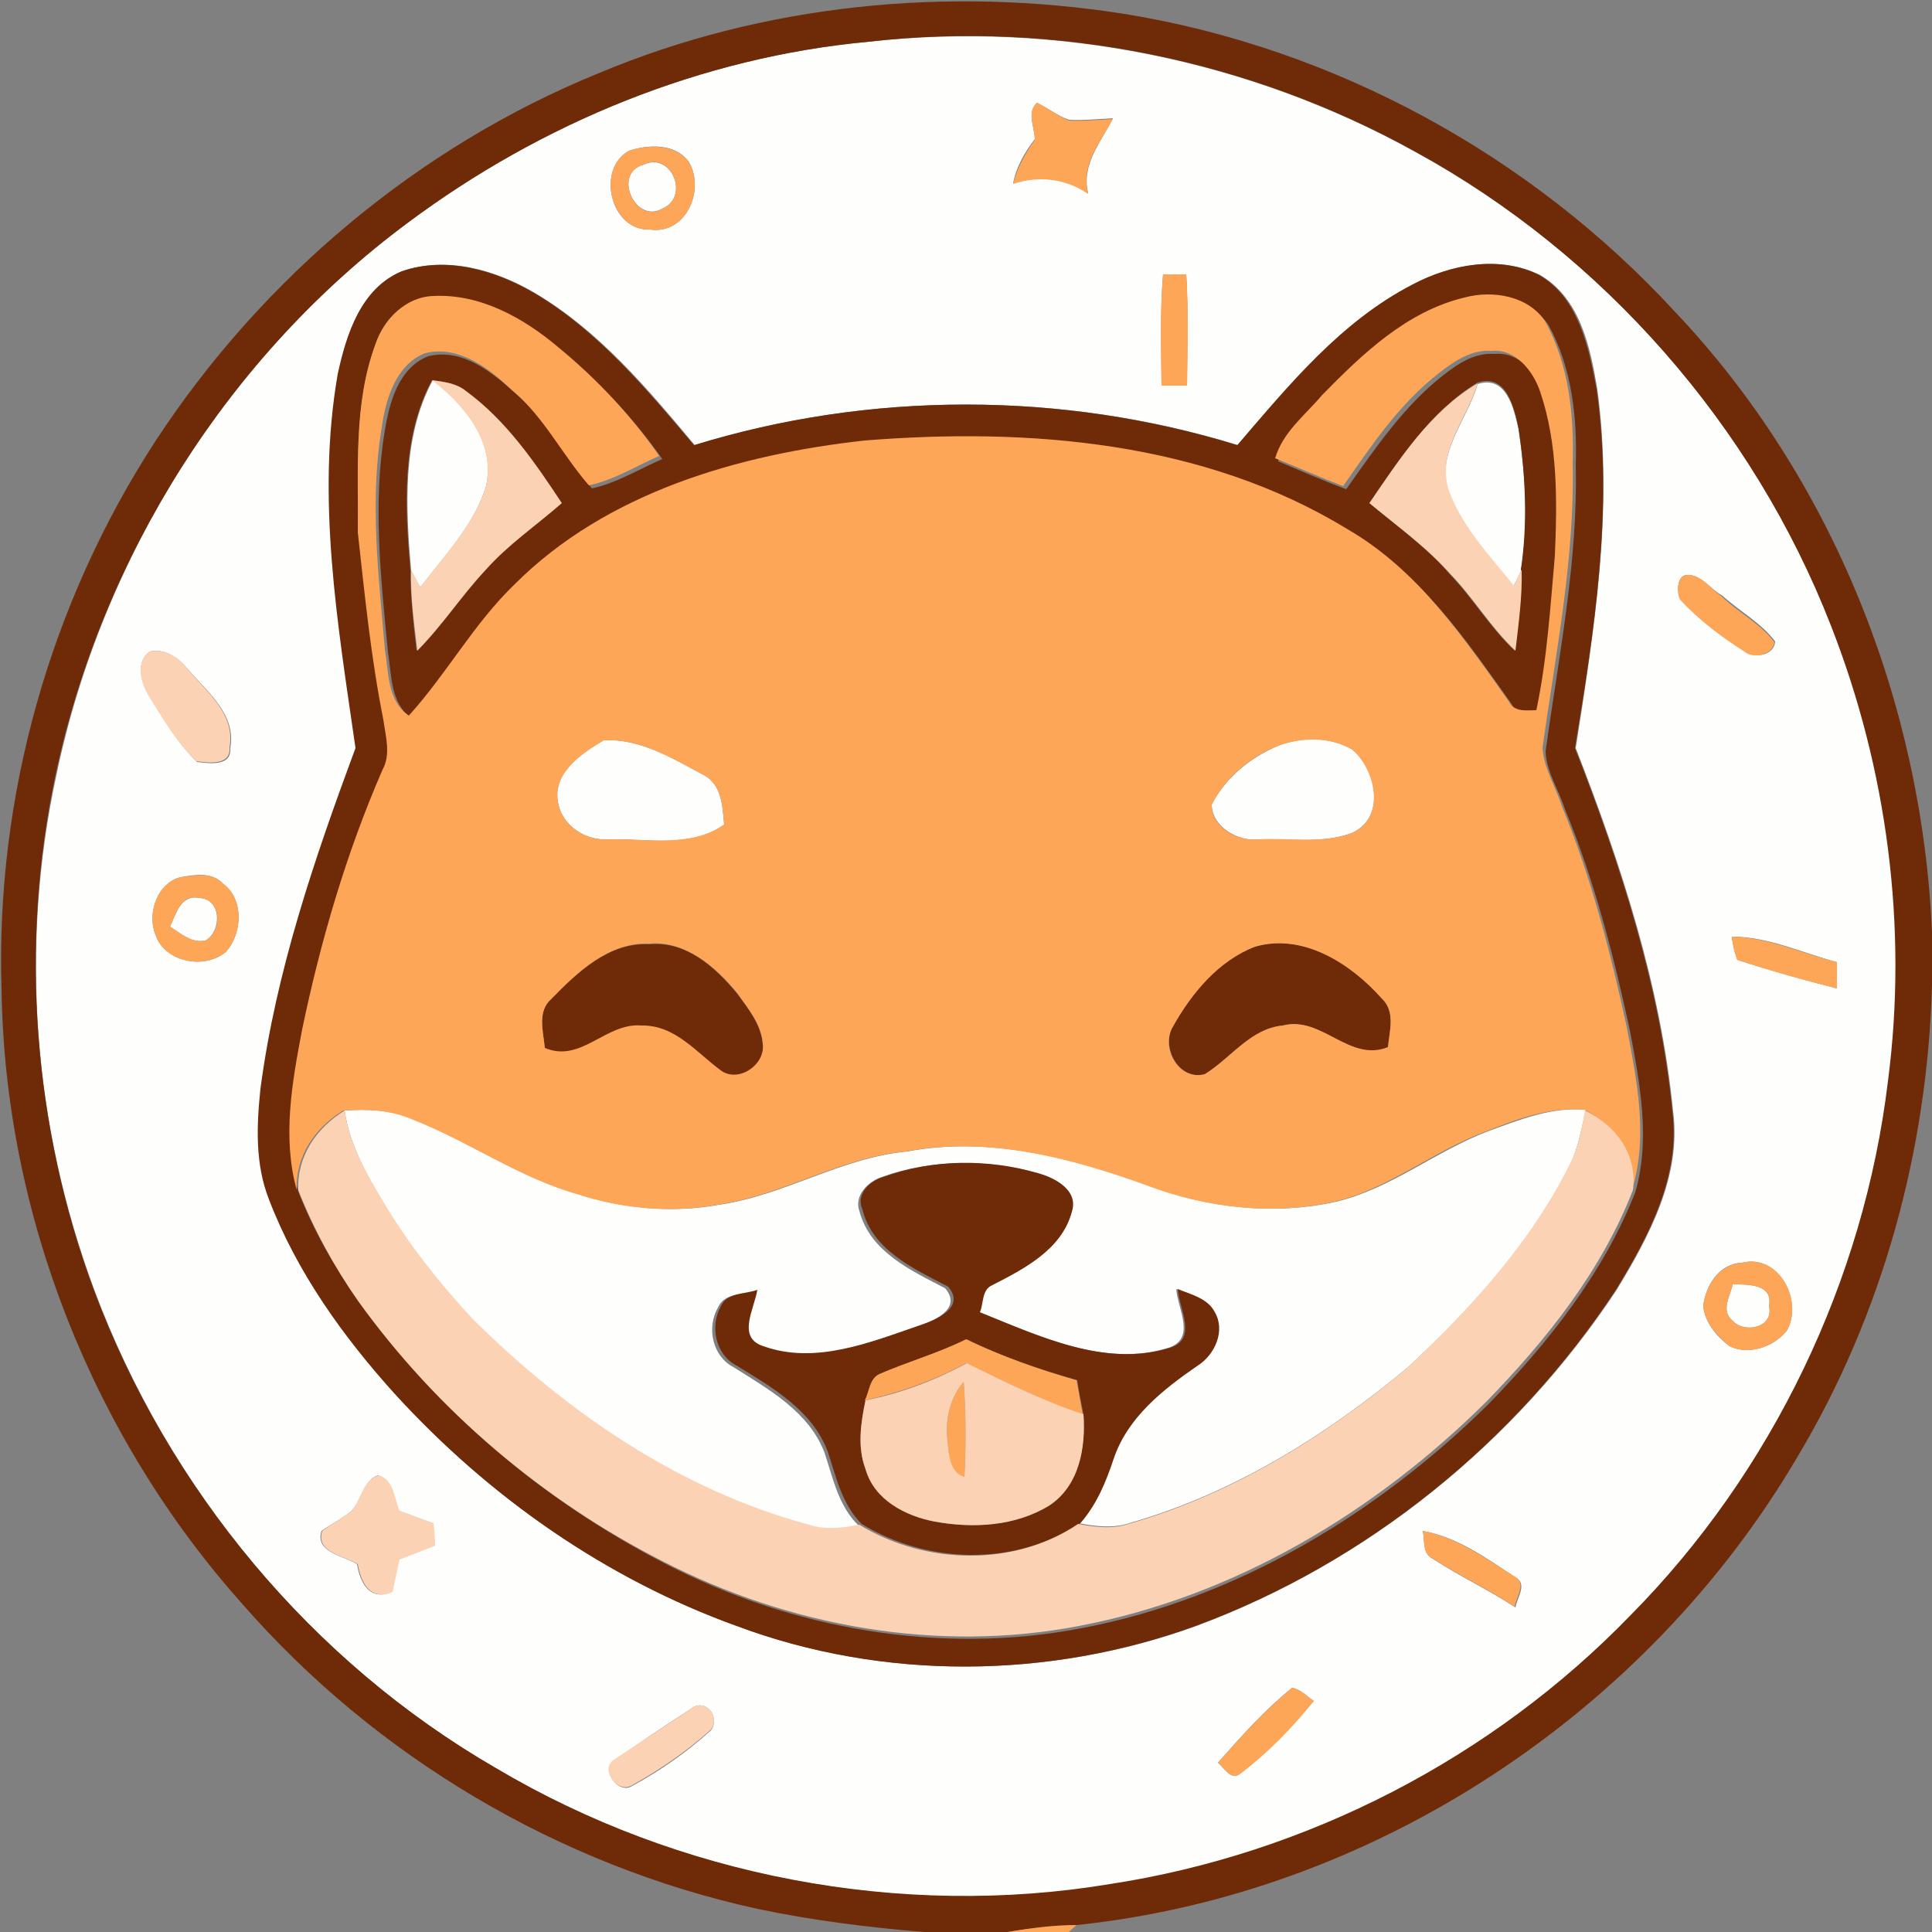 <?xml version="1.0" encoding="utf-8"?>
<!-- Generator: Adobe Illustrator 26.0.3, SVG Export Plug-In . SVG Version: 6.00 Build 0)  -->
<svg version="1.1" id="Layer_1" xmlns="http://www.w3.org/2000/svg" xmlns:xlink="http://www.w3.org/1999/xlink" x="0px" y="0px"
	 viewBox="0 0 250 250" style="enable-background:new 0 0 250 250;" xml:space="preserve">
<rect x="0" y="0" width="250" height="250" fill="#808080" stroke="none"/>
<style type="text/css">
	.st0{fill:#FEFEFD;}
	.st1{fill:#6F2A08;}
	.st2{fill:#FEA658;}
	.st3{fill:#FCD2B5;}
</style>
<g id="_x23_fefefdff">
	<path class="st0" d="M112.4,5.4c24.3-2.7,49.4,2.4,70.8,14.3C207.5,33,226.9,55.1,237,81c7.3,18.6,10.1,39.1,7.4,59
		c-3.1,25.9-15,50.6-33.3,69.1c-17.9,18.5-42,31-67.4,34.8c-27.1,4.4-55.8-1-79.4-15c-23.9-13.8-42.5-36.2-52.1-62
		c-7.9-21.2-9.7-44.5-4.9-66.6C13.2,72,29.6,46,52.8,28.8C70.1,15.9,90.8,7.4,112.4,5.4 M134.2,13.3c-1.4,1.2-0.3,3.2-0.3,4.7
		c-1.3,1.7-2.4,3.6-2.8,5.7c3.3-1,6.8-0.7,9.7,1.3c-0.9-3.8,1.7-6.6,3.2-9.7c-1.9,0.1-3.8,0.3-5.7,0.2C136.9,15,135.6,14,134.2,13.3
		 M81.4,19.5c-4.3,2.4-2.4,10.4,2.7,10.2c4.7,0.7,7.2-5.2,5-8.8C87.3,18.5,83.9,18.7,81.4,19.5 M52,35.1c-5.3,2.2-7.2,8.2-8.2,13.3
		c-2.8,16.1,0,32.5,2.3,48.4c-5.3,14.3-10.3,28.9-12.3,44.1c-0.5,4.8-0.7,9.8,1.1,14.3c3.6,9.5,9.7,17.9,16.4,25.3
		c12,13.3,27.2,23.8,44.1,29.9c19,7.1,40.4,6.9,59.4,0c22.1-8.2,41.4-23.8,54.4-43.5c4.2-6.9,8.4-14.7,7.3-23.1
		c-1.6-16.2-6.7-31.9-12.6-47c2.4-15.3,4.9-30.9,2.8-46.4c-0.9-5.4-2.2-11.8-7.4-14.8c-5.2-2.6-11.4-1.4-16.4,1.2
		c-9.3,4.8-16,13-22.7,20.8c-22.7-7-47.6-7-70.3,0c-6.1-7.3-12.4-14.8-20.7-19.7C64.1,34.9,57.8,33.1,52,35.1 M150.5,35.5
		c-0.4,4.8-0.2,9.6-0.2,14.4c1.1,0,2.2,0,3.3,0c0-4.8,0.2-9.6-0.1-14.4C152.5,35.5,151.5,35.5,150.5,35.5 M218.3,74.4
		c-1.3,0-1.4,2.3-0.8,3.1c2.4,2.6,5.3,4.8,8.3,6.7c1.2,1.1,3.8,0.6,3.9-1.2c-1.8-2.4-4.6-3.9-6.8-5.9
		C221.4,76.3,220.1,74.3,218.3,74.4 M19.4,84.3c-1.9,1.3-1.1,4-0.2,5.6c1.9,3,3.7,6.2,6.3,8.7c1.6,0.2,4.5,0.6,4.3-1.8
		c0.8-4.3-2.9-7.2-5.4-10.1C23.1,85.1,21.4,83.9,19.4,84.3 M23.4,113.5c-3,0.7-4.4,4.7-3.3,7.4c1.2,3.6,6.3,4.6,9.1,2.3
		c2.2-2.4,2.4-6.9-0.4-8.9C27.4,112.8,25.1,113.2,23.4,113.5 M224.1,121.2c0.1,1,0.4,2.1,0.7,3c4.3,1.4,8.6,2.6,12.9,3.7
		c0-1.1,0-2.3,0-3.4C233.2,123.3,228.8,121.2,224.1,121.2 M225.4,163.4c-2.9,0.1-4.7,2.9-5,5.6c0.2,2.1,1.7,3.9,3.4,5.2
		c2.5,1.2,5.7,0.1,7.4-2C233.4,168.4,230.2,162.2,225.4,163.4 M45.5,195.5c-1.2,1-2.6,1.7-3.9,2.6c-0.9,2.8,2.9,3.2,4.6,4.3
		c0.4,2.5,1.7,4.8,4.5,3.6c0.3-1.4,0.6-2.8,0.9-4.2c1.5-0.6,3-1.2,4.6-1.8c-0.1-0.7-0.2-2.2-0.2-2.9c-1.5-0.5-2.9-1.1-4.4-1.6
		c-0.7-1.6-0.7-4-2.7-4.6C47,191.6,46.8,194.1,45.5,195.5 M184.1,198.1c0.3,1.2-0.1,2.9,1.3,3.6c3.5,2.3,7.2,4,10.7,6.3
		c0.2-1.3,1.6-3,0-3.9C192.3,201.6,188.6,198.9,184.1,198.1 M167.2,218.4c-3.6,2.9-6.6,6.3-9.6,9.7c0.8,0.6,1.7,2.4,2.9,1.4
		c3.5-2.7,6.7-6,9.5-9.4C169.1,219.5,168.3,218.6,167.2,218.4 M89.3,221.2c-3.3,2.1-6.5,4.3-9.7,6.5c-2.1,1.1,0.4,4.6,2.2,3.4
		c3.7-2,7.1-4.4,10.2-7.2C93.3,222,91.1,219.6,89.3,221.2z"/>
	<path class="st0" d="M83.3,21.3c3.6-1.7,6,4.2,2.4,5.7C82.2,29,79.2,22.4,83.3,21.3z"/>
	<path class="st0" d="M53.2,73.8c-0.7-8.1-1.2-17.2,2.8-24.6c4.1,3.2,8.2,8,6.9,13.7c-1.5,5-5.4,9-8.5,13.1
		C54,75.4,53.5,74.3,53.2,73.8z"/>
	<path class="st0" d="M191.2,49.7c3.7-1.2,4.7,3.1,5.3,5.9c0.9,6,1.3,12.3,0.3,18.3c-0.2,0.5-0.8,1.6-1,2.1
		c-3.1-3.9-6.6-7.6-8.4-12.3C185.8,58.5,189.9,54.3,191.2,49.7z"/>
	<path class="st0" d="M72.2,103.8c-0.7-3.8,3-6.3,5.9-8c4.6-0.3,8.9,2.3,12.8,4.4c2.5,1.2,2.6,4.1,2.8,6.5
		c-4.3,3.1-9.9,1.8-14.8,1.9C75.9,108.9,72.7,106.9,72.2,103.8z"/>
	<path class="st0" d="M165.4,96.5c3.1-1.2,6.7-1.2,9.6,0.5c3.1,2.6,4.4,8.8-0.1,10.8c-3.8,1.4-8,0.7-11.9,0.8
		c-2.7,0.4-6.2-1.6-6.2-4.5C158.6,100.6,161.8,98,165.4,96.5z"/>
	<path class="st0" d="M22,119.9c0.8-1.7,1.4-4.2,3.8-3.7c2.9,0.1,2.9,4.3,0.8,5.5C24.8,122.1,23.4,120.8,22,119.9z"/>
	<path class="st0" d="M44.6,143.7c3-0.2,6-0.1,8.8,1.1c7.3,2.9,13.8,7.6,21.4,9.7c5.9,1.9,12.2,2.5,18.2,1.4
		c8.5-1.2,15.8-6.1,24.4-6.9c10.6-2,21.3,0.8,31.2,4.4c7.7,2.9,16.2,3.9,24.3,2.1c7.1-1.7,12.8-6.5,19.6-9.1
		c4.1-1.5,8.3-3.2,12.7-2.8c-0.5,2.2-0.9,4.5-1.8,6.6c-5,10.4-12.9,19-21.3,26.8c-10.6,8.8-22.6,16.3-36,20.1
		c-2.1,0.7-4.4,0.4-6.5,0c2.1-2.4,3.4-5.3,4.3-8.3c1.8-5.4,6.4-9,10.9-12.1c2.2-1.4,3.6-4.5,2.2-6.9c-0.9-1.8-3.1-2.3-4.8-3
		c0.2,2.6,2.6,6.4-1,7.6c-8.4,2.6-16.9-1.6-24.6-4.6c0.5-1.1,0.3-3,1.6-3.5c4.1-2.2,9.1-4.6,10.3-9.5c0.9-2.8-2.1-4.4-4.4-5
		c-6.5-1.8-13.6-1.8-20,0.5c-1.8,0.6-3.6,2.4-2.9,4.4c1.4,5.3,6.7,7.7,11.1,10c2.3,2.7-1.6,4.3-3.7,5c-6.4,2.2-13.5,5-20.2,2.7
		c-3.6-1.1-1.2-4.9-0.8-7.3c-1.6,0.5-3.9,0.2-4.7,2.1c-1.5,2.6-0.7,6.3,2,7.7c4.6,2.9,9.8,5.8,11.8,11.1c1.1,3.3,1.8,6.9,4.4,9.4
		c-2.2,0.4-4.4,0.7-6.5,0c-16.7-4.5-31.4-14.5-43.5-26.6c-4.2-4.5-8.1-9.4-11.3-14.7C47.6,152.2,45.2,148.2,44.6,143.7z"/>
	<path class="st0" d="M224.2,166.2c1.9,0,5.3-0.1,4.7,2.8c0.7,2.8-3.2,3.6-4.7,1.9C222.6,169.6,223.9,167.7,224.2,166.2z"/>
</g>
<g id="_x23_6f2a08ff">
	<path class="st1" d="M77.4,9.5c21.4-9,45.3-11.3,68.1-7.7c27.2,4.4,52.6,18.3,71.2,38.5c20.4,21.5,32,50.7,33.3,80.3v6.9
		c-0.6,21.4-6.4,42.6-17.4,61c-19.5,33.2-54.9,56.6-93.3,60.6c-3,0.1-6,0.4-8.9,0.9h-10.8c-7.3-0.6-14.5-1.5-21.6-3
		c-25.6-5.6-49.3-19.6-66.6-39.4C12,185.9,0.6,157.1,0.2,128c-0.8-24.9,6.3-50,19.9-70.9C33.9,36,54.1,19,77.4,9.5 M112.4,5.4
		C90.8,7.4,70.1,15.9,52.8,28.8C29.6,46,13.2,72,7.2,100.2c-4.7,22.1-2.9,45.5,4.9,66.6c9.6,25.8,28.2,48.2,52.1,62
		c23.6,14,52.3,19.5,79.4,15c25.5-3.9,49.5-16.3,67.4-34.8c18.3-18.5,30.2-43.3,33.3-69.1c2.6-19.9-0.1-40.4-7.4-59
		c-10.1-25.9-29.5-48-53.8-61.3C161.8,7.8,136.7,2.6,112.4,5.4z"/>
	<path class="st1" d="M52,35.1c5.8-2,12.1-0.1,17.1,2.8c8.3,4.9,14.6,12.5,20.7,19.7c22.7-7,47.6-7,70.3,0
		c6.7-7.8,13.4-16,22.7-20.8c4.9-2.6,11.2-3.8,16.4-1.2c5.1,3,6.4,9.4,7.4,14.8c2.2,15.5-0.3,31.1-2.8,46.4
		c5.9,15.1,11,30.8,12.6,47c1.1,8.4-3.1,16.2-7.3,23.1c-13,19.7-32.2,35.3-54.4,43.5c-19,6.9-40.4,7.1-59.4,0
		c-16.9-6.1-32-16.7-44.1-29.9c-6.8-7.5-12.8-15.9-16.4-25.3c-1.8-4.6-1.6-9.5-1.1-14.3c2-15.2,7-29.8,12.3-44.1
		c-2.3-16-5.1-32.3-2.3-48.4C44.8,43.3,46.7,37.3,52,35.1 M48.6,44.5c-2.9,7.9-2.2,16.4-2.1,24.6c0.9,8.1,1.7,16.2,3.3,24.2
		c0.3,2.1,1,4.4-0.1,6.5c-4.7,10.8-8,22.1-10.4,33.6c-1.3,6.8-2.6,13.9-0.7,20.8c2,5.1,4.8,10,8,14.4c10.2,14.2,23.9,25.7,39.4,33.7
		c16.4,8.5,35.6,11.9,53.9,8.4c20.1-3.8,38.3-14.8,52.7-29c7.8-8,14.9-17,19-27.4c2-6.9,0.6-14.1-0.7-21c-2.1-9.7-4.6-19.4-8.4-28.6
		c-0.8-2.5-2.4-4.8-2.5-7.5c1.7-12.3,4.2-24.6,3.9-37c0.2-6.2-0.5-12.6-3.5-18.1c-2.2-3.4-6.8-4.2-10.5-3.2
		c-7.5,1.7-13.2,7.3-18.4,12.6c-2.2,2.6-5.2,4.8-6.1,8.2c2.9,1.2,5.8,2.5,8.8,3.6c3.7-5.2,7.4-10.7,12.5-14.7c1.9-1.5,4.1-3,6.7-2.8
		c3.2-0.3,5.5,2.5,6.3,5.3c2.3,6.8,2.2,14.1,1.9,21.2c-0.5,6.7-1,13.4-2.4,20c-1.3,0-2.9,0.3-3.6-1.2c-5.9-8.3-11.8-17-20.8-22.2
		c-18.5-11.5-41.2-13.2-62.5-11.5c-16.3,1.9-33.4,6.7-45.3,18.6c-5.2,5.1-8.7,11.7-13.7,17c-2.8-2-2.6-5.6-3.1-8.6
		c-0.9-9.5-2-19.2-0.4-28.7c0.6-3.7,1.8-8.1,5.6-9.6c4.5-1.1,8.3,2.1,11.4,4.9c4,3.4,6.4,8.3,9.8,12.2c3.2-0.7,6.1-2.5,9.1-3.8
		c-3.7-5.3-8.2-10-13.1-14.1c-4.5-3.8-10-6.9-16.1-6.6C52.5,38.3,49.7,41.2,48.6,44.5 M55.9,49.2c-4,7.4-3.5,16.5-2.8,24.6
		c0,3.5,0.4,6.9,0.8,10.4c3.2-3.2,5.7-7.1,8.8-10.4c2.9-3.3,6.6-5.8,9.9-8.7c-3.5-5.3-7.2-10.7-12.4-14.5
		C59.1,49.6,57.5,49.4,55.9,49.2 M177.2,65.1c3.6,3,7.4,5.7,10.4,9.2c3,3.1,5.2,6.9,8.4,9.9c0.4-3.5,0.9-7,0.8-10.5
		c0.9-6,0.6-12.2-0.3-18.3c-0.6-2.8-1.6-7.1-5.3-5.9C185.1,53.2,181.1,59.4,177.2,65.1z"/>
	<path class="st1" d="M71.3,129.3c3.4-3.5,7.5-7.4,12.7-7.1c4.8-0.5,8.6,3,11.4,6.4c1.4,1.9,3.1,4,3.3,6.5c0.4,2.7-3,5.1-5.3,3.6
		c-3.2-2.3-6.1-6.1-10.4-5.9c-4.6-0.5-7.9,4.9-12.5,2.9C70.3,133.4,69.5,130.9,71.3,129.3z"/>
	<path class="st1" d="M162.4,122.5c6.3-1.8,12.4,2.2,16.4,6.7c1.8,1.7,1,4.2,0.8,6.3c-5,2.1-8.5-4.1-13.6-2.8
		c-4.2,0.4-6.7,4.2-10.1,6.3c-3.4,0.9-5.7-3.6-4.1-6.2C154.2,128.5,157.7,124.3,162.4,122.5z"/>
	<path class="st1" d="M114.3,152.3c6.3-2.3,13.5-2.4,20-0.5c2.2,0.6,5.3,2.2,4.4,5c-1.3,4.9-6.2,7.4-10.3,9.5
		c-1.4,0.6-1.1,2.4-1.6,3.5c7.7,3.1,16.3,7.2,24.6,4.6c3.6-1.1,1.2-5,1-7.6c1.7,0.7,3.9,1.2,4.8,3c1.4,2.4,0,5.5-2.2,6.9
		c-4.5,3.1-9.1,6.7-10.9,12.1c-1,3-2.2,5.9-4.3,8.3c-8.4,5.6-19.8,5.3-28.3,0.1c-2.6-2.6-3.3-6.1-4.4-9.4c-2-5.3-7.2-8.3-11.8-11.1
		c-2.7-1.4-3.5-5.1-2-7.7c0.8-1.8,3.1-1.5,4.7-2.1c-0.4,2.5-2.7,6.2,0.8,7.3c6.7,2.4,13.8-0.5,20.2-2.7c2.1-0.7,6-2.3,3.7-5
		c-4.4-2.3-9.8-4.7-11.1-10C110.7,154.6,112.5,152.8,114.3,152.3 M113.8,177.8c-1.3,0.6-1.3,2.2-1.8,3.3c-0.6,2.9-1.1,6.1,0,9
		c1.2,3.9,5.2,6.1,9,6.8c4.9,0.9,10.4,0.6,14.8-2.1c3.8-2.5,4.7-7.5,4.4-11.8c-0.3-1.5-0.6-2.9-0.8-4.4c-4.9-1.4-9.7-3-14.3-5.3
		C121.4,175.1,117.5,176.2,113.8,177.8z"/>
</g>
<g id="_x23_fea658ff">
	<path class="st2" d="M134.2,13.3c1.4,0.7,2.7,1.7,4.1,2.3c1.9,0.1,3.8-0.1,5.7-0.2c-1.6,3.1-4.2,5.8-3.2,9.7
		c-2.9-2-6.4-2.4-9.7-1.3c0.5-2.1,1.6-4,2.8-5.7C133.9,16.4,132.8,14.5,134.2,13.3z"/>
	<path class="st2" d="M81.4,19.5c2.5-0.8,5.9-0.9,7.7,1.4c2.2,3.6-0.3,9.5-5,8.8C79,29.9,77.1,21.8,81.4,19.5 M83.3,21.3
		c-4.1,1.1-1.1,7.8,2.4,5.7C89.3,25.5,86.9,19.5,83.3,21.3z"/>
	<path class="st2" d="M150.5,35.5c1,0,2,0,3,0c0.3,4.8,0.2,9.6,0.1,14.4c-1.1,0-2.2,0-3.3,0C150.2,45,150.1,40.2,150.5,35.5z"/>
	<path class="st2" d="M48.6,44.5c1.1-3.2,3.9-6.1,7.5-6.2c6-0.3,11.6,2.8,16.1,6.6c5,4.1,9.4,8.8,13.1,14.1c-3,1.3-5.8,3.1-9.1,3.8
		c-3.4-3.9-5.8-8.8-9.8-12.2c-3-2.8-6.9-6-11.4-4.9c-3.8,1.5-5.1,6-5.6,9.6c-1.6,9.5-0.4,19.2,0.4,28.7c0.5,3,0.3,6.7,3.1,8.6
		c4.9-5.4,8.4-11.9,13.7-17c11.9-11.9,29-16.8,45.3-18.6c21.2-1.7,43.9,0.1,62.5,11.5c9,5.2,14.9,13.9,20.8,22.2
		c0.7,1.5,2.3,1.2,3.6,1.2c1.4-6.6,1.8-13.3,2.4-20c0.3-7.1,0.4-14.4-1.9-21.2c-0.9-2.7-3.2-5.6-6.3-5.3c-2.5-0.2-4.8,1.3-6.7,2.8
		c-5.2,4-8.8,9.4-12.5,14.7c-2.9-1.1-5.8-2.4-8.8-3.6c1-3.4,3.9-5.6,6.1-8.2c5.2-5.3,10.9-10.8,18.4-12.6c3.7-1,8.4-0.2,10.5,3.2
		c3,5.5,3.7,12,3.5,18.1c0.3,12.4-2.2,24.7-3.9,37c0.2,2.7,1.7,5,2.5,7.5c3.8,9.2,6.3,18.9,8.4,28.6c1.3,6.9,2.8,14.1,0.7,21
		c0.5-4.5-2.3-8.4-6.2-10.3c-4.4-0.4-8.7,1.2-12.7,2.8c-6.8,2.5-12.5,7.4-19.6,9.1c-8.1,1.8-16.6,0.8-24.3-2.1
		c-9.9-3.6-20.6-6.4-31.2-4.4c-8.6,0.8-15.9,5.7-24.4,6.9c-6.1,1.1-12.4,0.5-18.2-1.4c-7.6-2.2-14.1-6.9-21.4-9.7
		c-2.8-1.2-5.8-1.3-8.8-1.1c-3.6,2.2-6.2,5.9-6,10.3c-1.9-6.8-0.6-14,0.7-20.8c2.4-11.5,5.7-22.8,10.4-33.6c1.1-2,0.4-4.3,0.1-6.5
		c-1.6-8-2.4-16.1-3.3-24.2C46.4,60.8,45.7,52.3,48.6,44.5 M72.2,103.8c0.5,3.1,3.7,5.1,6.7,4.8c4.9-0.1,10.5,1.1,14.8-1.9
		c-0.2-2.4-0.3-5.3-2.8-6.5c-4-2.1-8.2-4.7-12.8-4.4C75.3,97.5,71.5,100,72.2,103.8 M165.4,96.5c-3.6,1.4-6.8,4.1-8.6,7.6
		c-0.1,2.9,3.4,4.9,6.2,4.5c3.9-0.2,8.2,0.6,11.9-0.8c4.5-1.9,3.1-8.2,0.1-10.8C172.1,95.3,168.4,95.4,165.4,96.5 M71.3,129.3
		c-1.8,1.6-1,4.2-0.8,6.3c4.7,2,7.9-3.3,12.5-2.9c4.4-0.1,7.2,3.6,10.4,5.9c2.3,1.5,5.7-0.9,5.3-3.6c-0.2-2.5-1.9-4.5-3.3-6.5
		c-2.8-3.4-6.7-6.8-11.4-6.4C78.8,121.9,74.7,125.8,71.3,129.3 M162.4,122.5c-4.7,1.8-8.2,6-10.6,10.3c-1.7,2.7,0.7,7.1,4.1,6.2
		c3.4-2.1,5.9-5.9,10.1-6.3c5-1.3,8.6,4.8,13.6,2.8c0.2-2.1,1-4.6-0.8-6.3C174.8,124.7,168.6,120.7,162.4,122.5z"/>
	<path class="st2" d="M218.3,74.4c1.8-0.1,3.1,1.8,4.5,2.8c2.2,2.1,5,3.5,6.8,5.9c-0.2,1.7-2.8,2.2-3.9,1.2c-3-1.9-5.9-4.1-8.3-6.7
		C216.9,76.7,217,74.5,218.3,74.4z"/>
	<path class="st2" d="M23.4,113.5c1.8-0.2,4-0.7,5.4,0.8c2.8,2,2.6,6.5,0.4,8.9c-2.8,2.3-8,1.3-9.1-2.3
		C19,118.1,20.4,114.2,23.4,113.5 M22,119.9c1.4,0.9,2.8,2.2,4.6,1.8c2.2-1.2,2.1-5.4-0.8-5.5C23.4,115.6,22.8,118.2,22,119.9z"/>
	<path class="st2" d="M224.1,121.2c4.8,0.1,9.1,2.2,13.6,3.3c0,1.1,0,2.3,0,3.4c-4.4-1.1-8.7-2.3-12.9-3.7
		C224.4,123.2,224.2,122.2,224.1,121.2z"/>
	<path class="st2" d="M225.4,163.4c4.8-1.2,8,4.9,5.8,8.8c-1.7,2.1-4.9,3.2-7.4,2c-1.6-1.3-3.2-3.1-3.4-5.2
		C220.7,166.3,222.5,163.6,225.4,163.4 M224.2,166.2c-0.3,1.5-1.6,3.4,0,4.7c1.5,1.7,5.4,0.9,4.7-1.9
		C229.5,166.1,226.1,166.2,224.2,166.2z"/>
	<path class="st2" d="M113.8,177.8c3.7-1.6,7.6-2.7,11.2-4.5c4.6,2.2,9.4,3.9,14.3,5.3c0.3,1.5,0.5,2.9,0.8,4.4
		c-5.2-1.7-10.1-4.2-15.1-6.6c-4.1,2.2-8.5,3.8-13.1,4.8C112.5,180.1,112.5,178.4,113.8,177.8z"/>
	<path class="st2" d="M122.6,186.4c-0.3-2.7,0.3-5.5,2.1-7.6c0.3,4.1,0.3,8.2,0.1,12.3C122.7,190.5,122.8,188.1,122.6,186.4z"/>
	<path class="st2" d="M184.1,198.1c4.4,0.8,8.2,3.6,11.9,5.9c1.6,0.9,0.2,2.6,0,3.9c-3.5-2.3-7.2-4-10.7-6.3
		C184,201,184.4,199.3,184.1,198.1z"/>
	<path class="st2" d="M167.2,218.4c1.1,0.2,1.9,1.1,2.8,1.7c-2.8,3.5-5.9,6.7-9.5,9.4c-1.2,1-2.1-0.8-2.9-1.4
		C160.6,224.7,163.7,221.3,167.2,218.4z"/>
	<path class="st2" d="M130.4,250c2.9-0.5,5.9-0.9,8.9-0.9l-1,0.9H130.4z"/>
</g>
<g id="_x23_fcd2b5ff">
	<path class="st3" d="M55.9,49.2c1.5,0.2,3.2,0.4,4.4,1.4c5.2,3.8,8.9,9.2,12.4,14.5c-3.3,2.9-7,5.4-9.9,8.7
		c-3.1,3.3-5.6,7.2-8.8,10.4c-0.4-3.5-0.9-6.9-0.8-10.4c0.3,0.5,0.9,1.6,1.2,2.2c3.1-4.2,7-8.1,8.5-13.1
		C64.1,57.2,60.1,52.4,55.9,49.2z"/>
	<path class="st3" d="M177.2,65.1c3.9-5.7,7.9-11.9,14-15.5c-1.3,4.6-5.4,8.8-3.7,13.9c1.7,4.7,5.3,8.4,8.4,12.3
		c0.2-0.5,0.8-1.6,1-2.1c0.1,3.5-0.4,7-0.8,10.5c-3.2-3-5.4-6.8-8.4-9.9C184.6,70.8,180.8,68.1,177.2,65.1z"/>
	<path class="st3" d="M19.4,84.3c2-0.4,3.8,0.8,4.9,2.3c2.4,2.9,6.2,5.8,5.4,10.1c0.2,2.4-2.7,2-4.3,1.8c-2.6-2.5-4.4-5.6-6.3-8.7
		C18.2,88.3,17.5,85.6,19.4,84.3z"/>
	<path class="st3" d="M38.6,154c-0.2-4.4,2.4-8.1,6-10.3c0.6,4.5,3,8.5,5.3,12.3c3.2,5.3,7.1,10.2,11.3,14.7
		c12.2,12.1,26.8,22.1,43.5,26.6c2.1,0.7,4.4,0.4,6.5,0c8.5,5.2,20,5.5,28.3-0.1c2.2,0.4,4.4,0.7,6.5,0c13.4-3.8,25.4-11.3,36-20.1
		c8.3-7.8,16.2-16.4,21.3-26.8c1-2.1,1.4-4.4,1.8-6.6c4,1.9,6.8,5.7,6.2,10.3c-4.1,10.5-11.2,19.4-19,27.4
		c-14.4,14.3-32.6,25.2-52.7,29c-18.2,3.5-37.4,0.1-53.9-8.4c-15.5-7.9-29.2-19.5-39.4-33.7C43.3,164,40.6,159.1,38.6,154z"/>
	<path class="st3" d="M112,181.2c4.6-0.9,9-2.6,13.1-4.8c4.9,2.4,9.9,4.9,15.1,6.6c0.3,4.3-0.5,9.2-4.4,11.8
		c-4.4,2.7-9.8,3-14.8,2.1c-3.8-0.7-7.9-2.8-9-6.8C110.9,187.2,111.4,184.1,112,181.2 M122.6,186.4c0.2,1.7,0.2,4.1,2.2,4.7
		c0.2-4.1,0.2-8.2-0.1-12.3C122.9,180.9,122.3,183.7,122.6,186.4z"/>
	<path class="st3" d="M45.5,195.5c1.3-1.5,1.4-3.9,3.5-4.6c2,0.6,2,3,2.7,4.6c1.5,0.5,2.9,1.1,4.4,1.6c0.1,0.7,0.2,2.2,0.2,2.9
		c-1.5,0.6-3,1.2-4.6,1.8c-0.3,1.4-0.6,2.8-0.9,4.2c-2.8,1.2-4.1-1.1-4.5-3.6c-1.8-1.1-5.5-1.5-4.6-4.3
		C42.9,197.2,44.3,196.5,45.5,195.5z"/>
	<path class="st3" d="M89.3,221.2c1.8-1.6,4,0.8,2.7,2.6c-3.1,2.8-6.6,5.2-10.2,7.2c-1.9,1.2-4.4-2.2-2.2-3.4
		C82.8,225.5,86.1,223.3,89.3,221.2z"/>
</g>
</svg>
